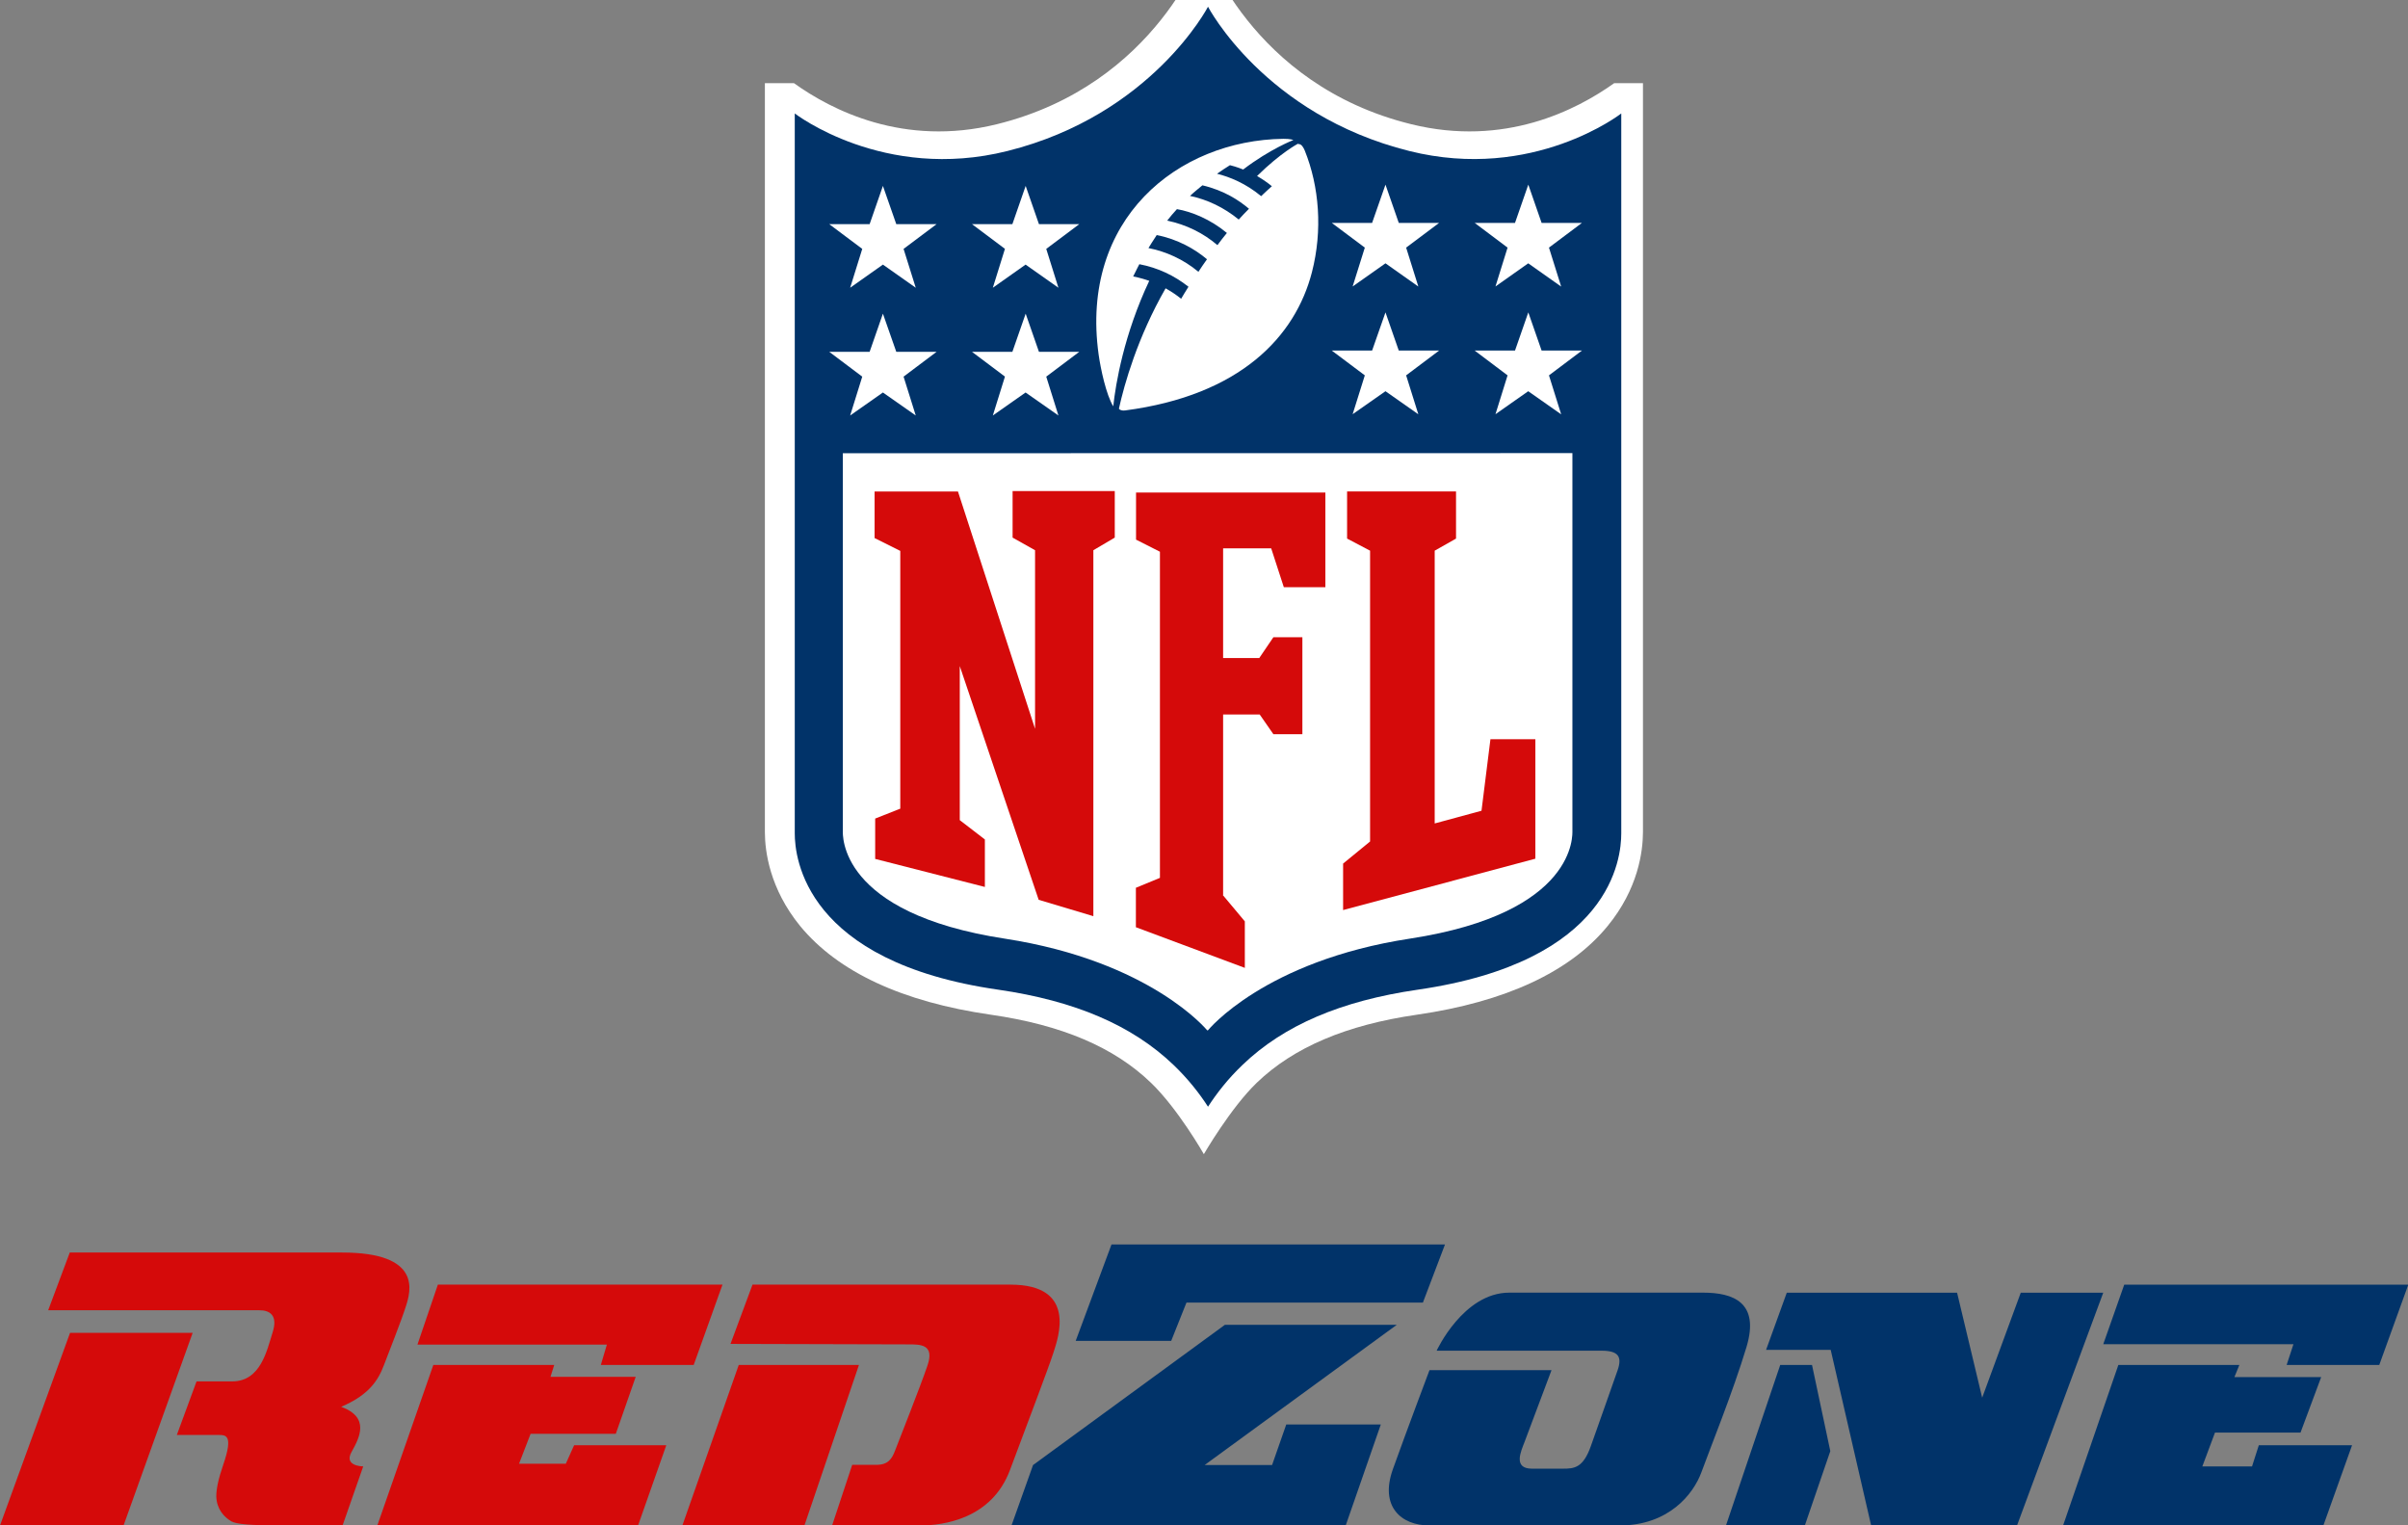<svg width="800" height="506.67" version="1.1" viewBox="0 0 800 506.67" xmlns="http://www.w3.org/2000/svg">
 <rect x="0" y="0" width="800" height="506.67" fill="#808080" stroke="none"/>
 <g transform="matrix(1.525 0 0 1.525 263.12 -18.046)">
  <path d="m179.12 29.946c-8.231 5.875-23.891 13.942-44.182 8.951-35.182-8.624-45.164-38.946-45.164-38.946s-10.031 30.273-45.164 38.946c-20.291 4.991-36-3.076-44.182-8.951h-6.333v163.15c0.009 4.107 1.005 12.256 7.691 20.455 8.264 10.015 22.255 16.527 41.564 19.309 15.431 2.225 26.836 7.085 34.855 14.825 5.907 5.678 11.52 15.545 11.52 15.545s5.825-10.064 11.536-15.562c8.051-7.724 19.473-12.584 34.855-14.809 19.309-2.798 33.382-9.327 41.564-19.309 6.676-8.133 7.691-16.249 7.707-20.455v-163.15h-6.365" fill="#fff" stroke-width="1.636"/>
  <g transform="matrix(1.067 0 0 1.067 519.07 -130.42)">
   <path d="m-317.16 156.48s-17.949 13.991-43.261 7.67c-29.608-7.379-41.114-29.455-41.114-29.455s-11.475 22.091-40.96 29.455c-25.313 6.336-43.415-7.67-43.415-7.67v146.97c0 4.986 2.086 26.233 41.574 31.909 15.648 2.271 27.307 7.272 35.744 15.341 3.007 2.884 5.308 5.83 7.057 8.545 1.764-2.715 4.035-5.661 7.057-8.545 8.392-8.069 20.097-13.07 35.744-15.341 39.58-5.722 41.574-26.847 41.574-31.909v-146.97" fill="#013369" stroke-width="1.534"/>
   <path d="m-401.54 343.64s11.475-14.175 41.267-18.716c34.21-5.262 33.136-21.324 33.136-22.091v-77.012l-148.96 0.022v77.012c0 0.812-0.994 16.875 33.136 22.091 29.761 4.602 41.267 18.716 41.267 18.716" fill="#fff" stroke-width="1.534"/>
   <g transform="matrix(1.534 0 0 -1.534 -870.97 912.78)" fill="#d50a0a">
    <path d="m283 411v23.9l-2.99 1.68v6.19h13.6v-6.19l-2.85-1.68v-48.7l-7.28 2.18-10.5 31.1v-20.5l3.34-2.57v-6.32l-14.6 3.73v5.37l3.34 1.32v34.3l-3.42 1.71v6.19h11.1l10.3-31.7"/>
    <path d="m308 389 2.92-3.49v-6.19l-14.5 5.41v5.25l3.2 1.32v43.4l-3.18 1.61v6.27h25.2v-12.6h-5.53l-1.68 5.17h-6.4v-14.6h4.81l1.88 2.77h3.86v-12.9h-3.86l-1.82 2.62h-4.87v-24"/>
    <path d="m324 387v6.2l3.59 2.94v38.7l-3.06 1.61v6.27h14.5v-6.27l-2.84-1.61v-36.3l6.23 1.69 1.19 9.52h5.98v-15.9l-25.6-6.84"/>
   </g>
   <g transform="matrix(1.534 0 0 -1.534 -870.97 912.78)" fill="#fff">
    <path d="m260 458-4.39 3.3h5.37l1.77 5.08 1.78-5.08h5.36l-4.39-3.3 1.62-5.17-4.37 3.06-4.36-3.06 1.61 5.17"/>
    <path d="m279 458-4.39 3.3h5.37l1.77 5.08 1.77-5.08h5.36l-4.39-3.3 1.62-5.17-4.37 3.06-4.36-3.06 1.61 5.17"/>
    <path d="m260 475-4.39 3.29h5.37l1.77 5.09 1.78-5.09h5.36l-4.39-3.29 1.62-5.17-4.37 3.08-4.36-3.08 1.61 5.17"/>
    <path d="m279 475-4.39 3.29h5.37l1.77 5.09 1.77-5.09h5.36l-4.39-3.29 1.62-5.17-4.37 3.08-4.36-3.08 1.61 5.17"/>
    <path d="m353 453-4.36 3.06-4.36-3.06 1.61 5.17-4.38 3.3h5.37l1.77 5.08 1.77-5.08h5.37l-4.39-3.3 1.62-5.17"/>
    <path d="m334 453-4.36 3.06-4.37-3.06 1.62 5.17-4.4 3.3h5.37l1.78 5.08 1.77-5.08h5.37l-4.39-3.3 1.62-5.17"/>
    <path d="m353 470-4.36 3.08-4.36-3.08 1.61 5.17-4.38 3.29h5.37l1.77 5.09 1.77-5.09h5.37l-4.39-3.29 1.62-5.17"/>
    <path d="m334 470-4.36 3.08-4.37-3.08 1.62 5.17-4.4 3.29h5.37l1.78 5.09 1.77-5.09h5.37l-4.39-3.29 1.62-5.17"/>
    <path d="m318 489s-2.28-1.18-5.45-4.3c0.716-0.417 1.52-0.972 1.97-1.36-0.475-0.411-0.961-0.88-1.43-1.32-2.06 1.71-4.21 2.57-5.87 2.98 0.554 0.382 1.14 0.787 1.72 1.14 0.889-0.212 1.76-0.576 1.76-0.576 3.58 2.73 6.68 3.92 6.68 3.92s-0.357 0.178-1.32 0.167c-14.1-0.192-27.1-10.7-24.6-28.7 0.268-1.91 1.01-5.39 1.95-6.9 0.312 3 1.44 9.62 4.79 16.7-1.17 0.411-2.14 0.582-2.14 0.582 0.349 0.722 0.821 1.63 0.821 1.63 2.47-0.47 4.65-1.51 6.54-3-0.453-0.735-0.762-1.21-0.976-1.6-0.662 0.535-1.33 0.972-2.07 1.39-3.76-6.56-5.5-12.8-6.21-16 0.046-0.192 0.448-0.297 0.787-0.256 15.4 2.01 22.7 9.87 24.9 18.4 1.44 5.59 0.977 11.4-0.958 16.2-0.145 0.33-0.406 0.894-0.85 0.854m-13.3-17c-2.01 1.68-4.35 2.71-6.65 3.16 0 0 0.698 1.15 1.1 1.73 2.8-0.548 5.09-1.87 6.69-3.22-0.415-0.577-0.798-1.14-1.14-1.67m2.53 3.55c-1.86 1.59-4.13 2.73-6.69 3.26 0.393 0.504 0.851 1.05 1.3 1.53 1.95-0.33 4.46-1.35 6.65-3.17-0.445-0.543-0.868-1.08-1.26-1.62m2.83 3.41c-1.96 1.6-4.15 2.65-6.48 3.14 0.566 0.536 1.15 0.986 1.65 1.41 2.91-0.688 4.87-2 6.2-3.12-0.472-0.477-0.942-0.96-1.37-1.44"/>
   </g>
  </g>
 </g>
 <description>Created with Sketch (http://www.bohemiancoding.com/sketch)</description>
 <g transform="matrix(2.667 0 0 2.667 0 2.667)" fill="#d50a0a" fill-rule="evenodd">
  <path d="m0 189h15.388l8.612-24h-15.273l-8.727 24"/>
  <path d="m8.691 155-2.691 7.191h26.321c1.228 0 2.34 0.575 1.638 2.761-0.702 2.186-1.462 6.098-5.03 6.098h-4.445l-2.457 6.673h5.147c0.936 0 1.93-0.058 0.643 3.682-0.621 1.806-0.888 3.088-0.873 4.036 0.069 1.502 0.944 2.502 1.888 3.047 0.65 0.333 2.144 0.512 6.881 0.512h6.96l2.574-7.364s-2.457 0-1.462-1.783 2.34-4.315-1.287-5.638c3.509-1.496 4.621-3.337 5.323-5.178 0.702-1.841 2.164-5.523 2.749-7.364 0.585-1.841 2.047-6.673-7.955-6.673z"/>
 </g>
 <g transform="matrix(2.667 0 0 2.667 0 6.5583e-6)" fill="#d50a0a" fill-rule="evenodd">
  <path d="m53.981 170-6.981 20h32.481l3.519-10h-11.481l-1.038 2.308h-5.827l1.442-3.728h10.615l2.481-7.101h-10.615l0.462-1.479z"/>
  <path d="m52 167.47h23.598l-0.752 2.529h11.568l3.586-10h-35.455z"/>
 </g>
 <g transform="matrix(2.667 0 0 2.667 0 6.5583e-6)" fill="#d50a0a" fill-rule="evenodd">
  <path d="m92.026 170h14.974l-6.796 20h-15.204z"/>
  <path d="m106.16 182.44-2.507 7.559h10.904c2.974 0 8.98-0.827 11.254-6.909 2.274-6.083 4.84-12.815 5.423-14.646 0.583-1.831 2.974-8.445-5.365-8.445h-32.13l-2.741 7.382s20.642 0.059 22.158 0.059c1.516 0 3.265 0 2.391 2.598-0.875 2.598-3.667 9.626-4.049 10.63-0.383 1.004-0.849 1.772-2.307 1.772h-3.032z"/>
 </g>
 <g transform="matrix(2.667 0 0 2.667 0 6.5583e-6)" fill="#013369" fill-rule="evenodd">
  <path d="m134 167h11.897l1.899-4.762h29.452l2.752-7.238h-41.543z"/>
  <path d="m126 190h41.631l4.374-12.579h-11.779l-1.765 5.048h-8.403l23.942-17.469h-21.41l-23.904 17.469z"/>
 </g>
 <g transform="matrix(2.667 0 0 2.667 0 6.5583e-6)">
  <path d="m178.07 170.65h15.201s-2.939 7.846-3.365 8.961c-0.425 1.115-1.47 3.308 0.928 3.308h3.868c1.392 0 2.514-0.077 3.481-2.846 0.967-2.769 2.746-7.731 3.326-9.423 0.58-1.692 0.077-2.423-2.011-2.423h-20.538s3.326-7.231 9.051-7.231h24.135c3.79 0 7.078 1.231 5.415 6.769-1.663 5.538-4.603 12.808-5.608 15.577-1.006 2.769-4.1 6.654-10.211 6.654h-23.671c-3.52 0-6.227-2.346-4.564-7 1.663-4.654 4.564-12.346 4.564-12.346z" fill="#013369" fill-rule="evenodd"/>
 </g>
 <g transform="matrix(2.667 0 0 2.667 0 6.5583e-6)" fill="#013369" fill-rule="evenodd">
  <path d="m215 190h9.825l3.175-9.264-2.279-10.736h-3.96z"/>
  <path d="m220 168.12h8.048l5.04 21.884h18.168l10.744-29h-10.275l-4.806 13.077-3.126-13.077h-21.215z"/>
 </g>
 <g transform="matrix(2.667 0 0 2.667 0 6.5583e-6)" fill="#013369" fill-rule="evenodd">
  <path d="m262 167.42h23.692l-0.846 2.581h11.538l3.615-10h-35.384z"/>
  <path d="m263.88 170-6.885 20h32.423l3.577-10h-11.616l-0.846 2.644h-6.192l1.577-4.215h10.654l2.577-6.918h-10.808l0.615-1.511z"/>
 </g>
</svg>
